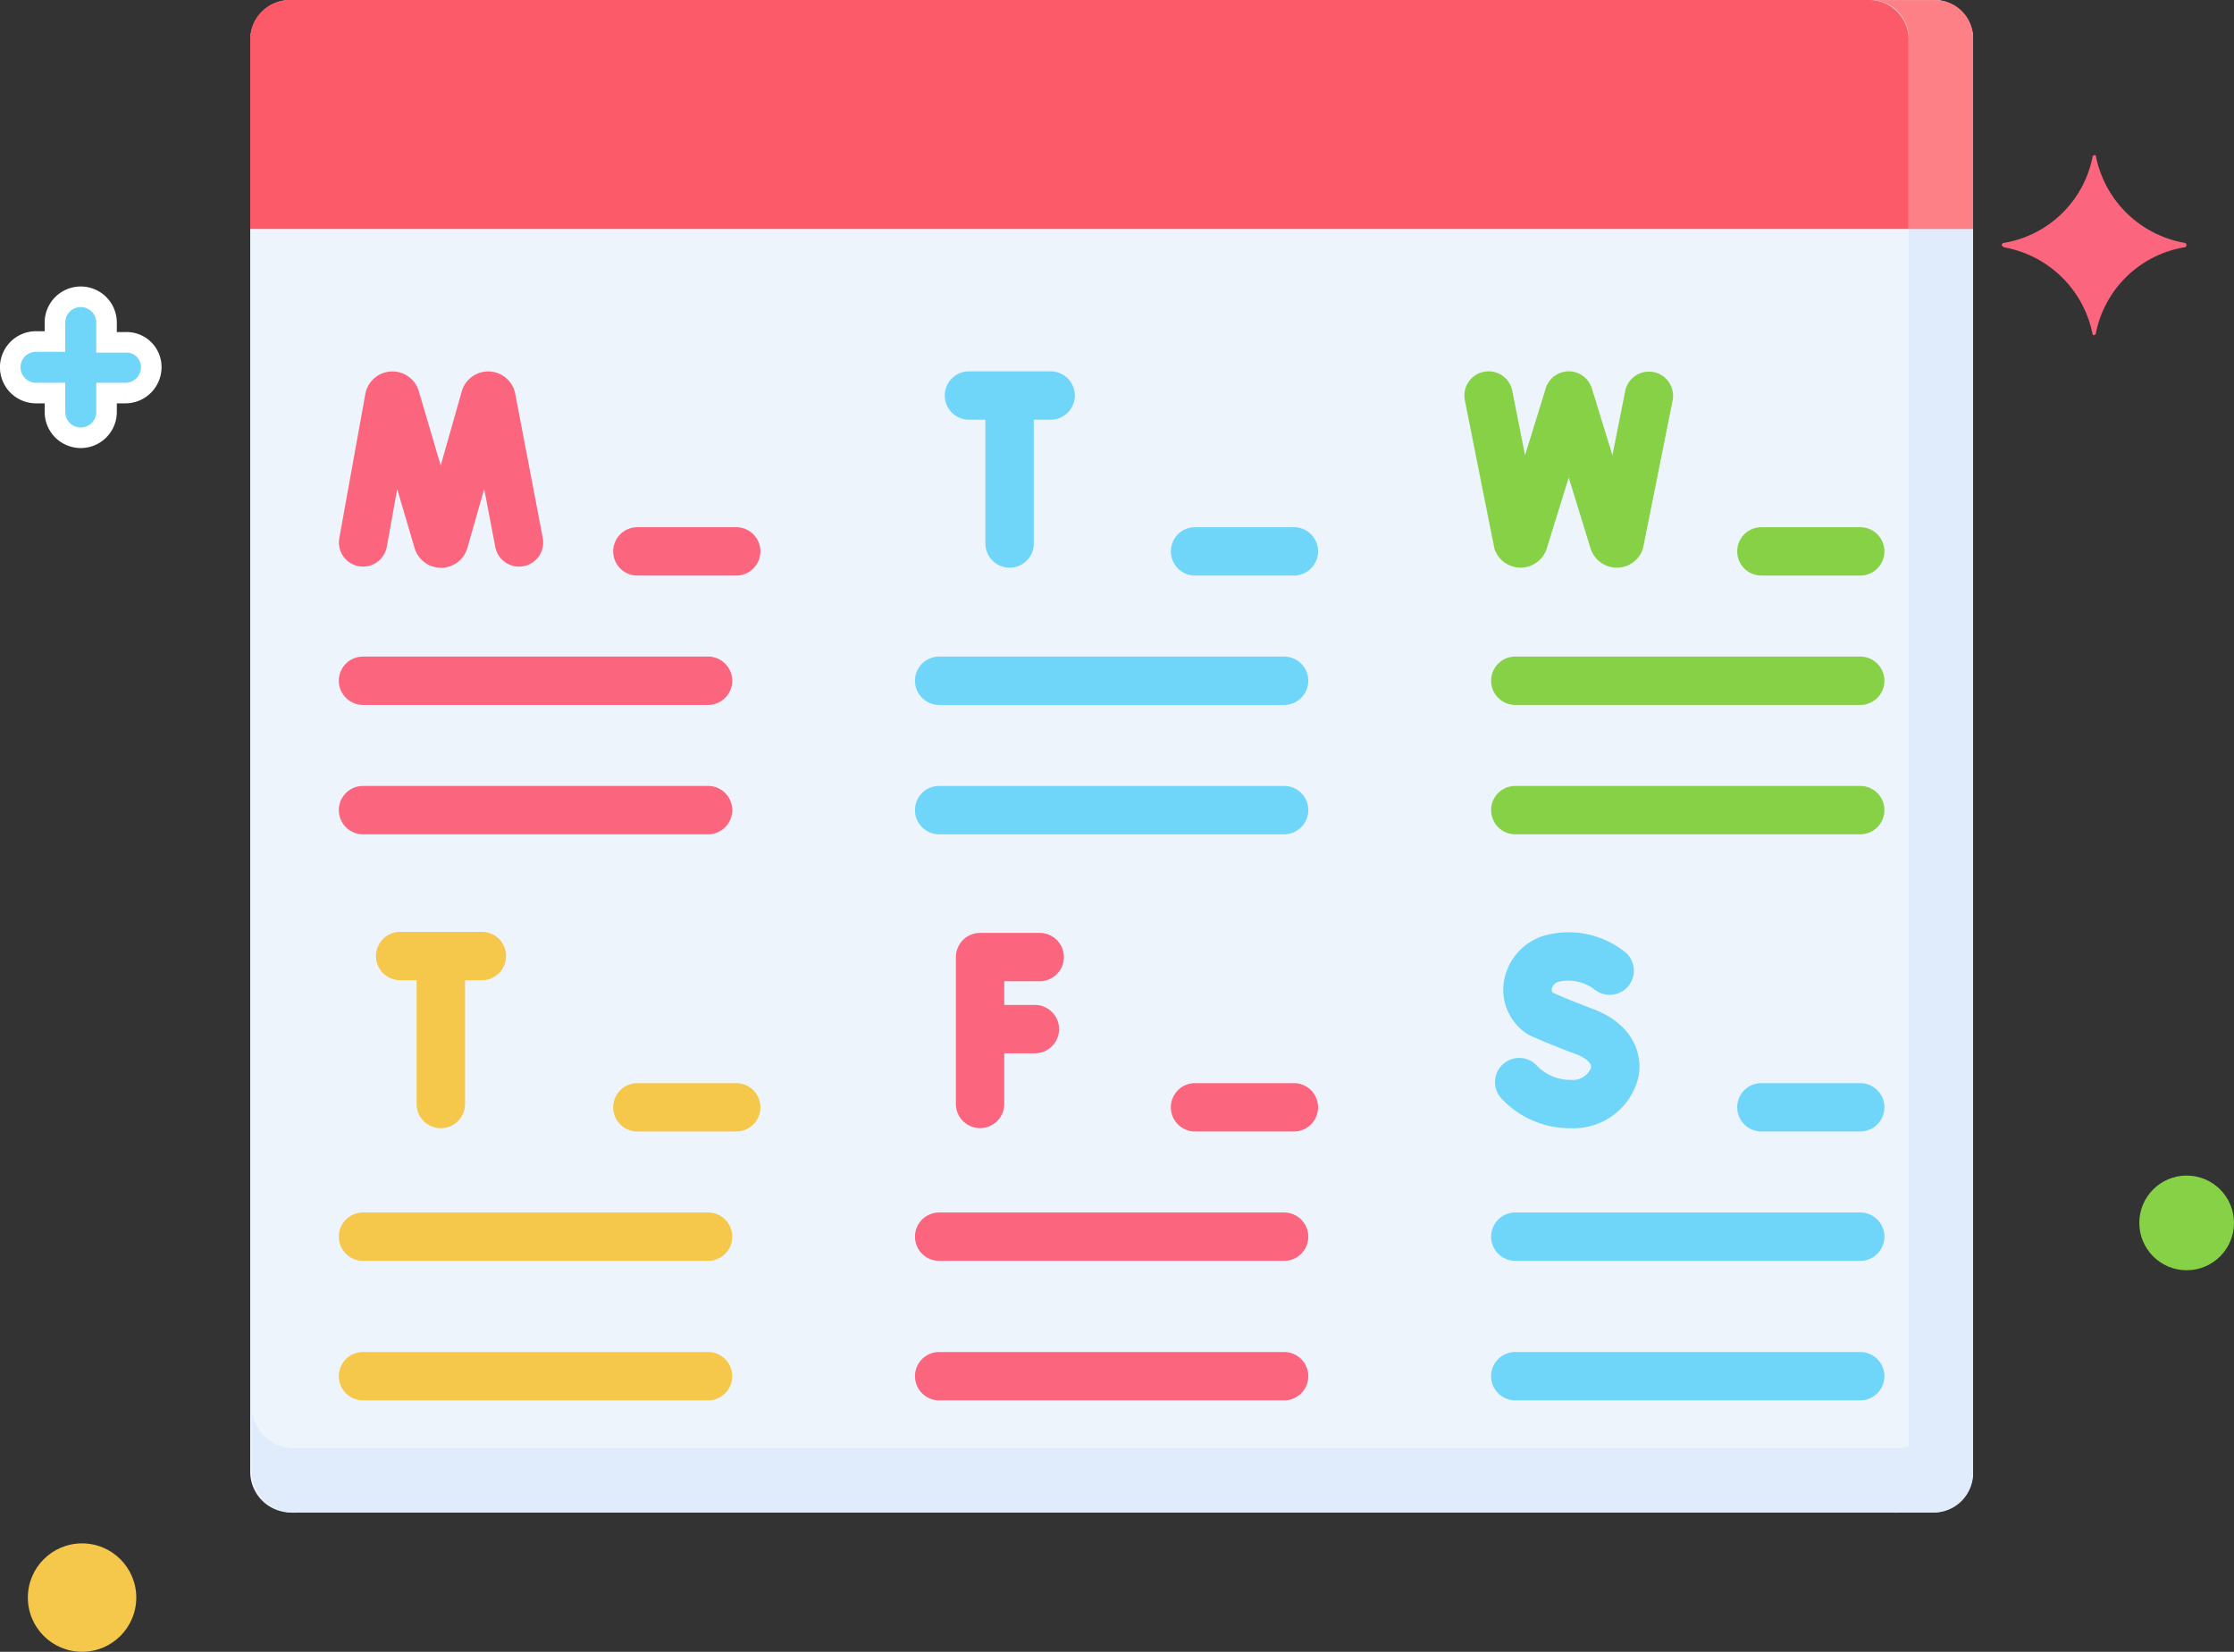 <svg xmlns="http://www.w3.org/2000/svg" width="108.618" height="80.324" viewBox="0 0 108.618 80.324">
  <rect x="0" y="0" width="108.618" height="80.324" fill="#333333" stroke="none"/>
  <g id="Group_157" data-name="Group 157" transform="translate(-56.797 -480.391)">
    <path id="Path_300" data-name="Path 300" d="M36.88,23.331a5.346,5.346,0,0,1-4.3-4.195c0-.054-.054-.109-.109-.054a.053.053,0,0,0-.054.054,5.278,5.278,0,0,1-4.3,4.195A.117.117,0,0,0,28,23.44c0,.054.054.054.109.109a5.346,5.346,0,0,1,4.3,4.195c0,.054.054.109.109.054a.053.053,0,0,0,.054-.054,5.277,5.277,0,0,1,4.3-4.195.109.109,0,1,0,0-.218Z" transform="translate(126.124 468.869)" fill="#fc657e"/>
    <ellipse id="Ellipse_34" data-name="Ellipse 34" cx="2.636" cy="2.636" rx="2.636" ry="2.636" transform="translate(58.151 555.443)" fill="#f5c84c"/>
    <path id="Path_301" data-name="Path 301" d="M198.2,209.215h-.92v-.961a1.254,1.254,0,1,0-2.508,0v.92h-.92a1.254,1.254,0,0,0,0,2.508h.92v.92a1.254,1.254,0,1,0,2.508,0v-.92h.92a1.258,1.258,0,0,0,1.254-1.254A1.2,1.2,0,0,0,198.2,209.215Z" transform="translate(-135.303 287.823)" fill="#70d6f9" stroke="#fff" stroke-width="1"/>
    <ellipse id="Ellipse_33" data-name="Ellipse 33" cx="2.302" cy="2.302" rx="2.302" ry="2.302" transform="translate(160.811 537.557)" fill="#87d147"/>
    <g id="_022-bulletin_board" data-name="022-bulletin board" transform="translate(67.787 479.215)">
      <g id="Group_527" data-name="Group 527" transform="translate(1.175 1.176)">
        <path id="Path_1210" data-name="Path 1210" d="M89.273,111.4H9.472a1.983,1.983,0,0,1-1.983-1.983V39.833A1.983,1.983,0,0,1,9.472,37.85h79.8a1.983,1.983,0,0,1,1.983,1.983V109.42A1.983,1.983,0,0,1,89.273,111.4Z" transform="translate(-7.489 -37.85)" fill="#edf4fc"/>
      </g>
      <g id="Group_528" data-name="Group 528" transform="translate(1.175 1.176)">
        <path id="Path_1211" data-name="Path 1211" d="M91.255,48.983H7.488V39.7A1.918,1.918,0,0,1,9.471,37.85h79.8A1.918,1.918,0,0,1,91.255,39.7v9.287Z" transform="translate(-7.488 -37.85)" fill="#fc5a69"/>
      </g>
      <g id="Group_529" data-name="Group 529" transform="translate(79.962 1.176)">
        <path id="Path_1212" data-name="Path 1212" d="M477.762,39.834v69.587a1.918,1.918,0,0,1-1.846,1.983h-3.134a1.918,1.918,0,0,0,1.846-1.983V39.834a1.918,1.918,0,0,0-1.846-1.983h3.134a1.918,1.918,0,0,1,1.846,1.983Z" transform="translate(-472.782 -37.851)" fill="#e0ebfc"/>
        <path id="Path_1311" data-name="Path 1311" d="M477.762,40.061V117.61a2.053,2.053,0,0,1-1.846,2.21h-3.134a2.053,2.053,0,0,0,1.846-2.21V40.061a2.053,2.053,0,0,0-1.846-2.21h3.134a2.053,2.053,0,0,1,1.846,2.21Z" transform="translate(41.117 -404.209) rotate(90)" fill="#e0ebfc"/>
      </g>
      <g id="Group_530" data-name="Group 530" transform="translate(79.962 1.176)">
        <path id="Path_1213" data-name="Path 1213" d="M477.762,39.7v9.287h-3.134V39.7a1.846,1.846,0,0,0-1.846-1.846h3.134A1.846,1.846,0,0,1,477.762,39.7Z" transform="translate(-472.782 -37.851)" fill="#fd8087"/>
      </g>
      <g id="Group_531" data-name="Group 531" transform="translate(0 0)">
        <path id="Path_1215" data-name="Path 1215" d="M117.165,189.408h-4.807a1.175,1.175,0,1,0,0,2.351h4.807a1.175,1.175,0,0,0,0-2.351Z" transform="translate(-92.359 -162.595)" fill="#fc657e"/>
        <path id="Path_1216" data-name="Path 1216" d="M52.9,226.724H36.123a1.175,1.175,0,0,0,0,2.351H52.9a1.175,1.175,0,0,0,0-2.351Z" transform="translate(-29.463 -193.62)" fill="#fc657e"/>
        <path id="Path_1217" data-name="Path 1217" d="M52.9,264.04H36.123a1.175,1.175,0,1,0,0,2.351H52.9a1.175,1.175,0,1,0,0-2.351Z" transform="translate(-29.463 -224.645)" fill="#fc657e"/>
        <path id="Path_1218" data-name="Path 1218" d="M35.914,153.029a1.176,1.176,0,0,0,1.365-.948l.505-2.8.847,2.87c0,.014.008.028.013.042a1.336,1.336,0,0,0,1.268.912h.007a1.335,1.335,0,0,0,1.266-.925l.012-.041.817-2.866.539,2.821a1.175,1.175,0,0,0,2.309-.441l-1.342-7.024a1.338,1.338,0,0,0-2.584-.146l-.012.04L39.9,148.13l-1.068-3.619-.013-.041a1.338,1.338,0,0,0-2.585.186l-1.265,7.008A1.175,1.175,0,0,0,35.914,153.029Z" transform="translate(-29.462 -124.319)" fill="#fc657e"/>
        <path id="Path_1219" data-name="Path 1219" d="M437.427,189.408H432.62a1.175,1.175,0,1,0,0,2.351h4.807a1.175,1.175,0,0,0,0-2.351Z" transform="translate(-357.971 -162.595)" fill="#87d147"/>
        <path id="Path_1220" data-name="Path 1220" d="M373.158,226.724H356.386a1.175,1.175,0,1,0,0,2.351h16.772a1.175,1.175,0,0,0,0-2.351Z" transform="translate(-293.702 -193.62)" fill="#87d147"/>
        <path id="Path_1221" data-name="Path 1221" d="M373.158,264.04H356.386a1.175,1.175,0,1,0,0,2.351h16.772a1.175,1.175,0,0,0,0-2.351Z" transform="translate(-293.702 -224.645)" fill="#87d147"/>
        <path id="Path_1222" data-name="Path 1222" d="M357.271,153.1h.009a1.339,1.339,0,0,0,1.257-.907l.01-.031,1.066-3.443,1.061,3.444c0,.016.01.032.016.048a1.339,1.339,0,0,0,1.26.89h.009a1.339,1.339,0,0,0,1.257-.907c.016-.049,1.448-7.222,1.448-7.222a1.175,1.175,0,1,0-2.305-.459l-.621,3.12-1-3.25a1.175,1.175,0,0,0-2.267.078l-.982,3.172-.62-3.133a1.175,1.175,0,0,0-2.306.456s1.428,7.2,1.448,7.254A1.339,1.339,0,0,0,357.271,153.1Z" transform="translate(-294.331 -124.32)" fill="#87d147"/>
        <path id="Path_1223" data-name="Path 1223" d="M117.165,349.766h-4.807a1.175,1.175,0,1,0,0,2.351h4.807a1.175,1.175,0,0,0,0-2.351Z" transform="translate(-92.359 -295.919)" fill="#f5c84c"/>
        <path id="Path_1224" data-name="Path 1224" d="M52.9,387.082H36.123a1.175,1.175,0,0,0,0,2.351H52.9a1.175,1.175,0,0,0,0-2.351Z" transform="translate(-29.463 -326.944)" fill="#f5c84c"/>
        <path id="Path_1225" data-name="Path 1225" d="M52.9,424.4H36.123a1.175,1.175,0,0,0,0,2.351H52.9a1.175,1.175,0,0,0,0-2.351Z" transform="translate(-29.463 -357.478)" fill="#f5c84c"/>
        <path id="Path_1226" data-name="Path 1226" d="M49.609,313.463a1.175,1.175,0,0,0,1.175-1.175v-6.021h.82a1.175,1.175,0,1,0,0-2.351H47.63a1.175,1.175,0,1,0,0,2.351h.8v6.021A1.175,1.175,0,0,0,49.609,313.463Z" transform="translate(-39.164 -257.425)" fill="#f5c84c"/>
        <path id="Path_1227" data-name="Path 1227" d="M277.3,349.766h-4.807a1.175,1.175,0,1,0,0,2.351H277.3a1.175,1.175,0,1,0,0-2.351Z" transform="translate(-225.38 -295.919)" fill="#fc657e"/>
        <path id="Path_1228" data-name="Path 1228" d="M213.028,387.082H196.255a1.175,1.175,0,0,0,0,2.351h16.772a1.175,1.175,0,1,0,0-2.351Z" transform="translate(-161.583 -326.944)" fill="#fc657e"/>
        <path id="Path_1229" data-name="Path 1229" d="M213.028,424.4H196.255a1.175,1.175,0,0,0,0,2.351h16.772a1.175,1.175,0,1,0,0-2.351Z" transform="translate(-161.583 -357.478)" fill="#fc657e"/>
        <path id="Path_1230" data-name="Path 1230" d="M214.093,306.6a1.175,1.175,0,0,0,0-2.351h-2.9a1.175,1.175,0,0,0-1.175,1.175v7.143a1.175,1.175,0,0,0,2.351,0v-2.464h1.49a1.175,1.175,0,0,0,0-2.351h-1.49V306.6h1.72Z" transform="translate(-174.532 -257.707)" fill="#fc657e"/>
        <path id="Path_1231" data-name="Path 1231" d="M437.427,349.766H432.62a1.175,1.175,0,1,0,0,2.351h4.807a1.175,1.175,0,0,0,0-2.351Z" transform="translate(-357.971 -295.919)" fill="#70d6f9"/>
        <path id="Path_1232" data-name="Path 1232" d="M373.158,387.082H356.386a1.175,1.175,0,0,0,0,2.351h16.772a1.175,1.175,0,0,0,0-2.351Z" transform="translate(-293.702 -326.944)" fill="#70d6f9"/>
        <path id="Path_1233" data-name="Path 1233" d="M373.158,424.4H356.386a1.175,1.175,0,0,0,0,2.351h16.772a1.175,1.175,0,0,0,0-2.351Z" transform="translate(-293.702 -357.478)" fill="#70d6f9"/>
        <path id="Path_1234" data-name="Path 1234" d="M368.172,311.125a2.226,2.226,0,0,1-1.637-.681,1.175,1.175,0,0,0-1.742,1.579,4.548,4.548,0,0,0,3.379,1.453,3.242,3.242,0,0,0,3.3-2.528c.2-1.113-.293-2.562-2.268-3.291-.834-.308-1.615-.642-1.9-.768a.221.221,0,0,1-.055-.194.477.477,0,0,1,.379-.352,2.118,2.118,0,0,1,1.727.408,1.175,1.175,0,0,0,1.5-1.806,4.408,4.408,0,0,0-3.909-.852,2.8,2.8,0,0,0-2.028,2.268,2.56,2.56,0,0,0,1.143,2.534,1.185,1.185,0,0,0,.163.089c.042.019,1.041.464,2.166.878.384.142.816.4.767.672A.948.948,0,0,1,368.172,311.125Z" transform="translate(-302.79 -257.437)" fill="#70d6f9"/>
        <path id="Path_1235" data-name="Path 1235" d="M277.3,189.408h-4.807a1.175,1.175,0,1,0,0,2.351H277.3a1.175,1.175,0,1,0,0-2.351Z" transform="translate(-225.38 -162.595)" fill="#70d6f9"/>
        <path id="Path_1236" data-name="Path 1236" d="M213.028,226.724H196.255a1.175,1.175,0,0,0,0,2.351h16.772a1.175,1.175,0,1,0,0-2.351Z" transform="translate(-161.583 -193.62)" fill="#70d6f9"/>
        <path id="Path_1237" data-name="Path 1237" d="M213.028,264.04H196.255a1.175,1.175,0,0,0,0,2.351h16.772a1.175,1.175,0,1,0,0-2.351Z" transform="translate(-161.583 -224.645)" fill="#70d6f9"/>
        <path id="Path_1238" data-name="Path 1238" d="M209.739,153.1a1.175,1.175,0,0,0,1.175-1.175v-6.021h.82a1.175,1.175,0,1,0,0-2.351H207.76a1.175,1.175,0,1,0,0,2.351h.8v6.021A1.175,1.175,0,0,0,209.739,153.1Z" transform="translate(-171.639 -124.319)" fill="#70d6f9"/>
      </g>
    </g>
  </g>
</svg>
